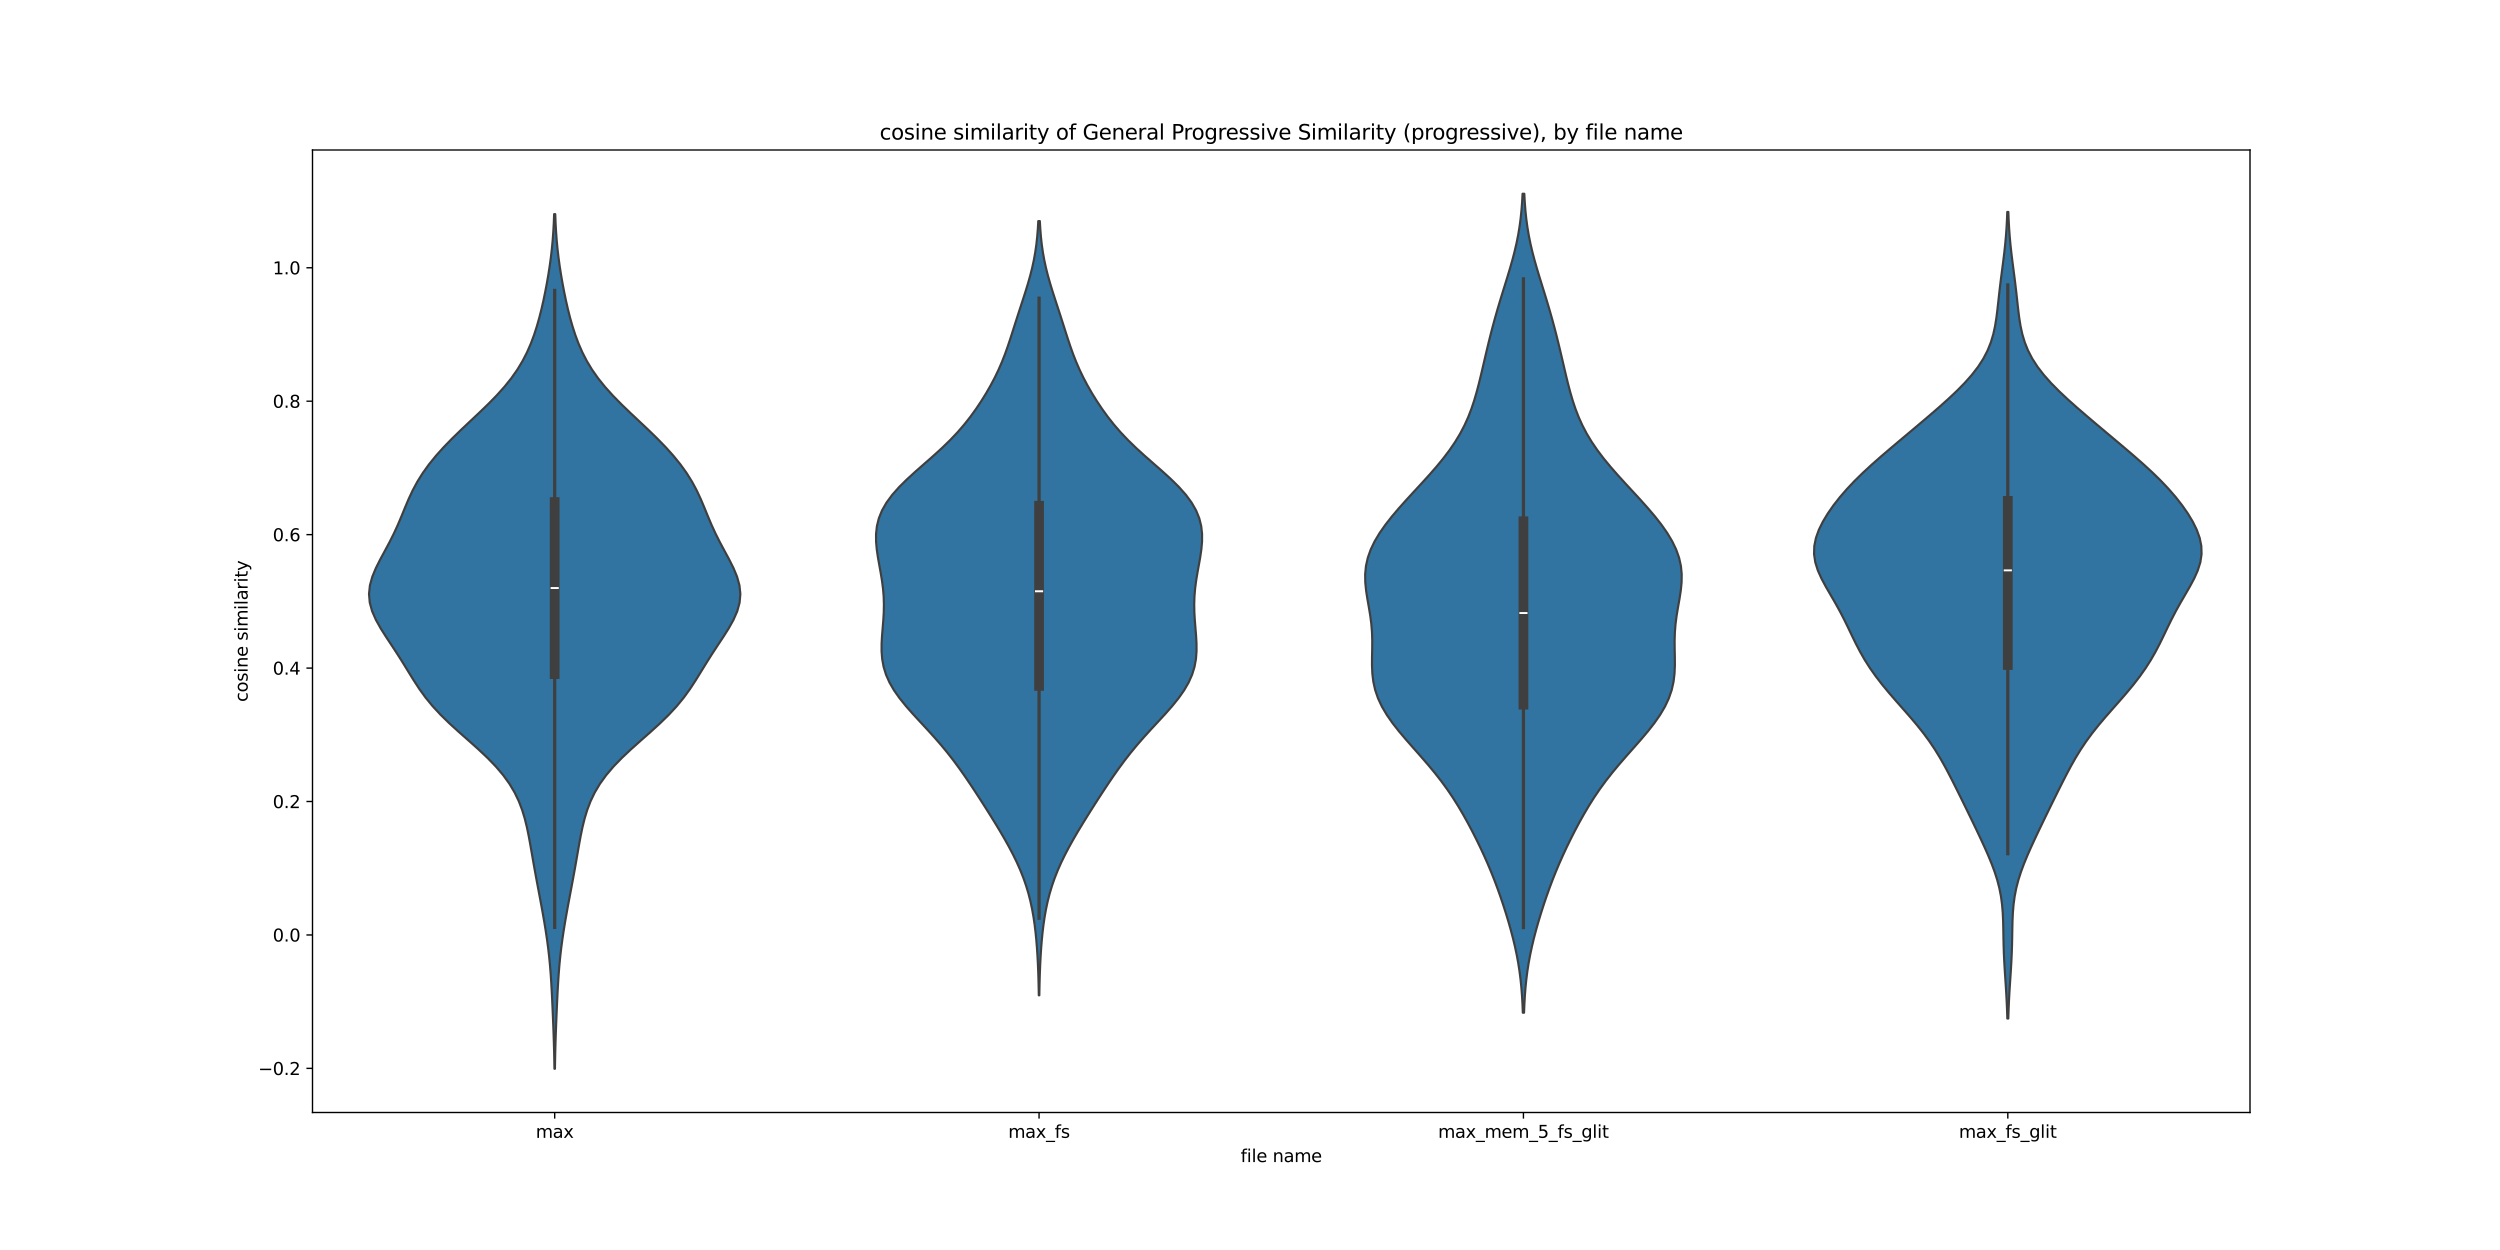 <?xml version="1.0" encoding="utf-8" standalone="no"?>
<!DOCTYPE svg PUBLIC "-//W3C//DTD SVG 1.1//EN"
  "http://www.w3.org/Graphics/SVG/1.1/DTD/svg11.dtd">
<svg xmlns:xlink="http://www.w3.org/1999/xlink" width="1440pt" height="720pt" viewBox="0 0 1440 720" xmlns="http://www.w3.org/2000/svg" version="1.1">
 <defs>
  <style type="text/css">*{stroke-linejoin: round; stroke-linecap: butt}</style>
 </defs>
 <g id="figure_1">
  <g id="patch_1">
   <path d="M 0 720 
L 1440 720 
L 1440 0 
L 0 0 
z
" style="fill: #ffffff"/>
  </g>
  <g id="axes_1">
   <g id="patch_2">
    <path d="M 180 640.8 
L 1296 640.8 
L 1296 86.4 
L 180 86.4 
z
" style="fill: #ffffff"/>
   </g>
   <g id="PolyCollection_1">
    <defs>
     <path id="m296357aaf2" d="M 319.647 -104.4 
L 319.353 -104.4 
L 319.273 -109.372 
L 319.166 -114.345 
L 319.031 -119.317 
L 318.869 -124.289 
L 318.685 -129.261 
L 318.485 -134.234 
L 318.271 -139.206 
L 318.045 -144.178 
L 317.798 -149.151 
L 317.517 -154.123 
L 317.185 -159.095 
L 316.784 -164.067 
L 316.3 -169.04 
L 315.725 -174.012 
L 315.063 -178.984 
L 314.32 -183.956 
L 313.508 -188.929 
L 312.643 -193.901 
L 311.737 -198.873 
L 310.807 -203.846 
L 309.867 -208.818 
L 308.936 -213.79 
L 308.027 -218.762 
L 307.146 -223.735 
L 306.284 -228.707 
L 305.418 -233.679 
L 304.5 -238.652 
L 303.467 -243.624 
L 302.237 -248.596 
L 300.718 -253.568 
L 298.811 -258.541 
L 296.419 -263.513 
L 293.457 -268.485 
L 289.87 -273.457 
L 285.647 -278.43 
L 280.839 -283.402 
L 275.562 -288.374 
L 269.997 -293.347 
L 264.366 -298.319 
L 258.899 -303.291 
L 253.796 -308.263 
L 249.186 -313.236 
L 245.111 -318.208 
L 241.515 -323.18 
L 238.268 -328.153 
L 235.199 -333.125 
L 232.146 -338.097 
L 229.001 -343.069 
L 225.744 -348.042 
L 222.455 -353.014 
L 219.304 -357.986 
L 216.522 -362.958 
L 214.347 -367.931 
L 212.983 -372.903 
L 212.552 -377.875 
L 213.072 -382.848 
L 214.451 -387.82 
L 216.509 -392.792 
L 219.006 -397.764 
L 221.694 -402.737 
L 224.359 -407.709 
L 226.859 -412.681 
L 229.141 -417.654 
L 231.243 -422.626 
L 233.273 -427.598 
L 235.376 -432.57 
L 237.702 -437.543 
L 240.375 -442.515 
L 243.477 -447.487 
L 247.046 -452.459 
L 251.08 -457.432 
L 255.545 -462.404 
L 260.378 -467.376 
L 265.489 -472.349 
L 270.76 -477.321 
L 276.05 -482.293 
L 281.205 -487.265 
L 286.078 -492.238 
L 290.551 -497.21 
L 294.544 -502.182 
L 298.031 -507.155 
L 301.026 -512.127 
L 303.578 -517.099 
L 305.751 -522.071 
L 307.612 -527.044 
L 309.223 -532.016 
L 310.636 -536.988 
L 311.892 -541.96 
L 313.024 -546.933 
L 314.056 -551.905 
L 315 -556.877 
L 315.86 -561.85 
L 316.632 -566.822 
L 317.31 -571.794 
L 317.884 -576.766 
L 318.353 -581.739 
L 318.718 -586.711 
L 318.99 -591.683 
L 319.181 -596.656 
L 319.819 -596.656 
L 319.819 -596.656 
L 320.01 -591.683 
L 320.282 -586.711 
L 320.647 -581.739 
L 321.116 -576.766 
L 321.69 -571.794 
L 322.368 -566.822 
L 323.14 -561.85 
L 324 -556.877 
L 324.944 -551.905 
L 325.976 -546.933 
L 327.108 -541.96 
L 328.364 -536.988 
L 329.777 -532.016 
L 331.388 -527.044 
L 333.249 -522.071 
L 335.422 -517.099 
L 337.974 -512.127 
L 340.969 -507.155 
L 344.456 -502.182 
L 348.449 -497.21 
L 352.922 -492.238 
L 357.795 -487.265 
L 362.95 -482.293 
L 368.24 -477.321 
L 373.511 -472.349 
L 378.622 -467.376 
L 383.455 -462.404 
L 387.92 -457.432 
L 391.954 -452.459 
L 395.523 -447.487 
L 398.625 -442.515 
L 401.298 -437.543 
L 403.624 -432.57 
L 405.727 -427.598 
L 407.757 -422.626 
L 409.859 -417.654 
L 412.141 -412.681 
L 414.641 -407.709 
L 417.306 -402.737 
L 419.994 -397.764 
L 422.491 -392.792 
L 424.549 -387.82 
L 425.928 -382.848 
L 426.448 -377.875 
L 426.017 -372.903 
L 424.653 -367.931 
L 422.478 -362.958 
L 419.696 -357.986 
L 416.545 -353.014 
L 413.256 -348.042 
L 409.999 -343.069 
L 406.854 -338.097 
L 403.801 -333.125 
L 400.732 -328.153 
L 397.485 -323.18 
L 393.889 -318.208 
L 389.814 -313.236 
L 385.204 -308.263 
L 380.101 -303.291 
L 374.634 -298.319 
L 369.003 -293.347 
L 363.438 -288.374 
L 358.161 -283.402 
L 353.353 -278.43 
L 349.13 -273.457 
L 345.543 -268.485 
L 342.581 -263.513 
L 340.189 -258.541 
L 338.282 -253.568 
L 336.763 -248.596 
L 335.533 -243.624 
L 334.5 -238.652 
L 333.582 -233.679 
L 332.716 -228.707 
L 331.854 -223.735 
L 330.973 -218.762 
L 330.064 -213.79 
L 329.133 -208.818 
L 328.193 -203.846 
L 327.263 -198.873 
L 326.357 -193.901 
L 325.492 -188.929 
L 324.68 -183.956 
L 323.937 -178.984 
L 323.275 -174.012 
L 322.7 -169.04 
L 322.216 -164.067 
L 321.815 -159.095 
L 321.483 -154.123 
L 321.202 -149.151 
L 320.955 -144.178 
L 320.729 -139.206 
L 320.515 -134.234 
L 320.315 -129.261 
L 320.131 -124.289 
L 319.969 -119.317 
L 319.834 -114.345 
L 319.727 -109.372 
L 319.647 -104.4 
z
" style="stroke: #3f3f3f; stroke-width: 1.25"/>
    </defs>
    <g clip-path="url(#p9662a844bb)">
     <use xlink:href="#m296357aaf2" x="0" y="720" style="fill: #3274a1; stroke: #3f3f3f; stroke-width: 1.25"/>
    </g>
   </g>
   <g id="PolyCollection_2">
    <defs>
     <path id="m719845f1ec" d="M 598.653 -146.714 
L 598.347 -146.714 
L 598.268 -151.218 
L 598.16 -155.722 
L 598.016 -160.226 
L 597.83 -164.731 
L 597.594 -169.235 
L 597.302 -173.739 
L 596.941 -178.244 
L 596.5 -182.748 
L 595.961 -187.252 
L 595.305 -191.756 
L 594.509 -196.261 
L 593.548 -200.765 
L 592.401 -205.269 
L 591.049 -209.773 
L 589.48 -214.278 
L 587.691 -218.782 
L 585.69 -223.286 
L 583.491 -227.79 
L 581.118 -232.295 
L 578.599 -236.799 
L 575.963 -241.303 
L 573.238 -245.808 
L 570.448 -250.312 
L 567.608 -254.816 
L 564.727 -259.32 
L 561.803 -263.825 
L 558.824 -268.329 
L 555.767 -272.833 
L 552.599 -277.337 
L 549.28 -281.842 
L 545.773 -286.346 
L 542.055 -290.85 
L 538.129 -295.354 
L 534.036 -299.859 
L 529.858 -304.363 
L 525.714 -308.867 
L 521.75 -313.372 
L 518.116 -317.876 
L 514.946 -322.38 
L 512.339 -326.884 
L 510.344 -331.389 
L 508.961 -335.893 
L 508.139 -340.397 
L 507.793 -344.901 
L 507.81 -349.406 
L 508.065 -353.91 
L 508.432 -358.414 
L 508.795 -362.918 
L 509.053 -367.423 
L 509.132 -371.927 
L 508.99 -376.431 
L 508.617 -380.936 
L 508.034 -385.44 
L 507.295 -389.944 
L 506.479 -394.448 
L 505.684 -398.953 
L 505.023 -403.457 
L 504.622 -407.961 
L 504.606 -412.465 
L 505.102 -416.97 
L 506.219 -421.474 
L 508.042 -425.978 
L 510.615 -430.482 
L 513.934 -434.987 
L 517.933 -439.491 
L 522.49 -443.995 
L 527.433 -448.5 
L 532.567 -453.004 
L 537.692 -457.508 
L 542.638 -462.012 
L 547.279 -466.517 
L 551.552 -471.021 
L 555.447 -475.525 
L 558.995 -480.029 
L 562.247 -484.534 
L 565.252 -489.038 
L 568.041 -493.542 
L 570.627 -498.046 
L 573.007 -502.551 
L 575.173 -507.055 
L 577.128 -511.559 
L 578.891 -516.063 
L 580.497 -520.568 
L 581.997 -525.072 
L 583.44 -529.576 
L 584.872 -534.081 
L 586.318 -538.585 
L 587.784 -543.089 
L 589.255 -547.593 
L 590.701 -552.098 
L 592.083 -556.602 
L 593.361 -561.106 
L 594.501 -565.61 
L 595.481 -570.115 
L 596.291 -574.619 
L 596.936 -579.123 
L 597.429 -583.627 
L 597.792 -588.132 
L 598.048 -592.636 
L 598.952 -592.636 
L 598.952 -592.636 
L 599.208 -588.132 
L 599.571 -583.627 
L 600.064 -579.123 
L 600.709 -574.619 
L 601.519 -570.115 
L 602.499 -565.61 
L 603.639 -561.106 
L 604.917 -556.602 
L 606.299 -552.098 
L 607.745 -547.593 
L 609.216 -543.089 
L 610.682 -538.585 
L 612.128 -534.081 
L 613.56 -529.576 
L 615.003 -525.072 
L 616.503 -520.568 
L 618.109 -516.063 
L 619.872 -511.559 
L 621.827 -507.055 
L 623.993 -502.551 
L 626.373 -498.046 
L 628.959 -493.542 
L 631.748 -489.038 
L 634.753 -484.534 
L 638.005 -480.029 
L 641.553 -475.525 
L 645.448 -471.021 
L 649.721 -466.517 
L 654.362 -462.012 
L 659.308 -457.508 
L 664.433 -453.004 
L 669.567 -448.5 
L 674.51 -443.995 
L 679.067 -439.491 
L 683.066 -434.987 
L 686.385 -430.482 
L 688.958 -425.978 
L 690.781 -421.474 
L 691.898 -416.97 
L 692.394 -412.465 
L 692.378 -407.961 
L 691.977 -403.457 
L 691.316 -398.953 
L 690.521 -394.448 
L 689.705 -389.944 
L 688.966 -385.44 
L 688.383 -380.936 
L 688.01 -376.431 
L 687.868 -371.927 
L 687.947 -367.423 
L 688.205 -362.918 
L 688.568 -358.414 
L 688.935 -353.91 
L 689.19 -349.406 
L 689.207 -344.901 
L 688.861 -340.397 
L 688.039 -335.893 
L 686.656 -331.389 
L 684.661 -326.884 
L 682.054 -322.38 
L 678.884 -317.876 
L 675.25 -313.372 
L 671.286 -308.867 
L 667.142 -304.363 
L 662.964 -299.859 
L 658.871 -295.354 
L 654.945 -290.85 
L 651.227 -286.346 
L 647.72 -281.842 
L 644.401 -277.337 
L 641.233 -272.833 
L 638.176 -268.329 
L 635.197 -263.825 
L 632.273 -259.32 
L 629.392 -254.816 
L 626.552 -250.312 
L 623.762 -245.808 
L 621.037 -241.303 
L 618.401 -236.799 
L 615.882 -232.295 
L 613.509 -227.79 
L 611.31 -223.286 
L 609.309 -218.782 
L 607.52 -214.278 
L 605.951 -209.773 
L 604.599 -205.269 
L 603.452 -200.765 
L 602.491 -196.261 
L 601.695 -191.756 
L 601.039 -187.252 
L 600.5 -182.748 
L 600.059 -178.244 
L 599.698 -173.739 
L 599.406 -169.235 
L 599.17 -164.731 
L 598.984 -160.226 
L 598.84 -155.722 
L 598.732 -151.218 
L 598.653 -146.714 
z
" style="stroke: #3f3f3f; stroke-width: 1.25"/>
    </defs>
    <g clip-path="url(#p9662a844bb)">
     <use xlink:href="#m719845f1ec" x="0" y="720" style="fill: #3274a1; stroke: #3f3f3f; stroke-width: 1.25"/>
    </g>
   </g>
   <g id="PolyCollection_3">
    <defs>
     <path id="meb846c2f50" d="M 877.852 -136.681 
L 877.148 -136.681 
L 876.957 -141.446 
L 876.688 -146.211 
L 876.324 -150.976 
L 875.847 -155.741 
L 875.243 -160.505 
L 874.503 -165.27 
L 873.624 -170.035 
L 872.609 -174.8 
L 871.469 -179.565 
L 870.215 -184.33 
L 868.862 -189.094 
L 867.42 -193.859 
L 865.897 -198.624 
L 864.291 -203.389 
L 862.598 -208.154 
L 860.809 -212.919 
L 858.915 -217.683 
L 856.912 -222.448 
L 854.798 -227.213 
L 852.576 -231.978 
L 850.252 -236.743 
L 847.826 -241.508 
L 845.293 -246.272 
L 842.634 -251.037 
L 839.821 -255.802 
L 836.819 -260.567 
L 833.592 -265.332 
L 830.115 -270.097 
L 826.384 -274.861 
L 822.423 -279.626 
L 818.29 -284.391 
L 814.073 -289.156 
L 809.884 -293.921 
L 805.855 -298.686 
L 802.117 -303.45 
L 798.794 -308.215 
L 795.983 -312.98 
L 793.75 -317.745 
L 792.115 -322.51 
L 791.047 -327.275 
L 790.47 -332.039 
L 790.267 -336.804 
L 790.292 -341.569 
L 790.389 -346.334 
L 790.417 -351.099 
L 790.266 -355.864 
L 789.879 -360.629 
L 789.258 -365.393 
L 788.469 -370.158 
L 787.629 -374.923 
L 786.887 -379.688 
L 786.406 -384.453 
L 786.336 -389.218 
L 786.794 -393.982 
L 787.854 -398.747 
L 789.542 -403.512 
L 791.839 -408.277 
L 794.694 -413.042 
L 798.035 -417.807 
L 801.775 -422.571 
L 805.823 -427.336 
L 810.085 -432.101 
L 814.467 -436.866 
L 818.871 -441.631 
L 823.203 -446.396 
L 827.372 -451.16 
L 831.294 -455.925 
L 834.905 -460.69 
L 838.158 -465.455 
L 841.032 -470.22 
L 843.532 -474.985 
L 845.683 -479.749 
L 847.527 -484.514 
L 849.118 -489.279 
L 850.514 -494.044 
L 851.771 -498.809 
L 852.939 -503.574 
L 854.059 -508.338 
L 855.166 -513.103 
L 856.283 -517.868 
L 857.43 -522.633 
L 858.619 -527.398 
L 859.86 -532.163 
L 861.16 -536.927 
L 862.52 -541.692 
L 863.935 -546.457 
L 865.394 -551.222 
L 866.875 -555.987 
L 868.349 -560.752 
L 869.783 -565.516 
L 871.14 -570.281 
L 872.386 -575.046 
L 873.495 -579.811 
L 874.449 -584.576 
L 875.242 -589.341 
L 875.878 -594.105 
L 876.371 -598.87 
L 876.738 -603.635 
L 877.002 -608.4 
L 877.998 -608.4 
L 877.998 -608.4 
L 878.262 -603.635 
L 878.629 -598.87 
L 879.122 -594.105 
L 879.758 -589.341 
L 880.551 -584.576 
L 881.505 -579.811 
L 882.614 -575.046 
L 883.86 -570.281 
L 885.217 -565.516 
L 886.651 -560.752 
L 888.125 -555.987 
L 889.606 -551.222 
L 891.065 -546.457 
L 892.48 -541.692 
L 893.84 -536.927 
L 895.14 -532.163 
L 896.381 -527.398 
L 897.57 -522.633 
L 898.717 -517.868 
L 899.834 -513.103 
L 900.941 -508.338 
L 902.061 -503.574 
L 903.229 -498.809 
L 904.486 -494.044 
L 905.882 -489.279 
L 907.473 -484.514 
L 909.317 -479.749 
L 911.468 -474.985 
L 913.968 -470.22 
L 916.842 -465.455 
L 920.095 -460.69 
L 923.706 -455.925 
L 927.628 -451.16 
L 931.797 -446.396 
L 936.129 -441.631 
L 940.533 -436.866 
L 944.915 -432.101 
L 949.177 -427.336 
L 953.225 -422.571 
L 956.965 -417.807 
L 960.306 -413.042 
L 963.161 -408.277 
L 965.458 -403.512 
L 967.146 -398.747 
L 968.206 -393.982 
L 968.664 -389.218 
L 968.594 -384.453 
L 968.113 -379.688 
L 967.371 -374.923 
L 966.531 -370.158 
L 965.742 -365.393 
L 965.121 -360.629 
L 964.734 -355.864 
L 964.583 -351.099 
L 964.611 -346.334 
L 964.708 -341.569 
L 964.733 -336.804 
L 964.53 -332.039 
L 963.953 -327.275 
L 962.885 -322.51 
L 961.25 -317.745 
L 959.017 -312.98 
L 956.206 -308.215 
L 952.883 -303.45 
L 949.145 -298.686 
L 945.116 -293.921 
L 940.927 -289.156 
L 936.71 -284.391 
L 932.577 -279.626 
L 928.616 -274.861 
L 924.885 -270.097 
L 921.408 -265.332 
L 918.181 -260.567 
L 915.179 -255.802 
L 912.366 -251.037 
L 909.707 -246.272 
L 907.174 -241.508 
L 904.748 -236.743 
L 902.424 -231.978 
L 900.202 -227.213 
L 898.088 -222.448 
L 896.085 -217.683 
L 894.191 -212.919 
L 892.402 -208.154 
L 890.709 -203.389 
L 889.103 -198.624 
L 887.58 -193.859 
L 886.138 -189.094 
L 884.785 -184.33 
L 883.531 -179.565 
L 882.391 -174.8 
L 881.376 -170.035 
L 880.497 -165.27 
L 879.757 -160.505 
L 879.153 -155.741 
L 878.676 -150.976 
L 878.312 -146.211 
L 878.043 -141.446 
L 877.852 -136.681 
z
" style="stroke: #3f3f3f; stroke-width: 1.25"/>
    </defs>
    <g clip-path="url(#p9662a844bb)">
     <use xlink:href="#meb846c2f50" x="0" y="720" style="fill: #3274a1; stroke: #3f3f3f; stroke-width: 1.25"/>
    </g>
   </g>
   <g id="PolyCollection_4">
    <defs>
     <path id="mc3a85971c8" d="M 1156.779 -133.325 
L 1156.221 -133.325 
L 1156.071 -138.018 
L 1155.871 -142.711 
L 1155.622 -147.404 
L 1155.334 -152.097 
L 1155.025 -156.789 
L 1154.72 -161.482 
L 1154.446 -166.175 
L 1154.228 -170.868 
L 1154.075 -175.561 
L 1153.977 -180.254 
L 1153.901 -184.947 
L 1153.79 -189.64 
L 1153.575 -194.333 
L 1153.182 -199.026 
L 1152.549 -203.719 
L 1151.631 -208.412 
L 1150.415 -213.105 
L 1148.915 -217.798 
L 1147.17 -222.491 
L 1145.233 -227.183 
L 1143.161 -231.876 
L 1140.999 -236.569 
L 1138.783 -241.262 
L 1136.532 -245.955 
L 1134.258 -250.648 
L 1131.966 -255.341 
L 1129.658 -260.034 
L 1127.335 -264.727 
L 1124.985 -269.42 
L 1122.582 -274.113 
L 1120.081 -278.806 
L 1117.425 -283.499 
L 1114.55 -288.192 
L 1111.401 -292.885 
L 1107.954 -297.577 
L 1104.22 -302.27 
L 1100.254 -306.963 
L 1096.143 -311.656 
L 1092 -316.349 
L 1087.937 -321.042 
L 1084.058 -325.735 
L 1080.439 -330.428 
L 1077.127 -335.121 
L 1074.136 -339.814 
L 1071.443 -344.507 
L 1068.993 -349.2 
L 1066.699 -353.893 
L 1064.455 -358.586 
L 1062.155 -363.279 
L 1059.718 -367.971 
L 1057.115 -372.664 
L 1054.393 -377.357 
L 1051.679 -382.05 
L 1049.164 -386.743 
L 1047.069 -391.436 
L 1045.598 -396.129 
L 1044.9 -400.822 
L 1045.039 -405.515 
L 1045.996 -410.208 
L 1047.688 -414.901 
L 1050.005 -419.594 
L 1052.84 -424.287 
L 1056.118 -428.98 
L 1059.797 -433.673 
L 1063.863 -438.365 
L 1068.304 -443.058 
L 1073.097 -447.751 
L 1078.193 -452.444 
L 1083.523 -457.137 
L 1089.009 -461.83 
L 1094.579 -466.523 
L 1100.176 -471.216 
L 1105.759 -475.909 
L 1111.288 -480.602 
L 1116.716 -485.295 
L 1121.974 -489.988 
L 1126.972 -494.681 
L 1131.606 -499.374 
L 1135.774 -504.067 
L 1139.395 -508.759 
L 1142.424 -513.452 
L 1144.859 -518.145 
L 1146.739 -522.838 
L 1148.141 -527.531 
L 1149.164 -532.224 
L 1149.917 -536.917 
L 1150.509 -541.61 
L 1151.029 -546.303 
L 1151.543 -550.996 
L 1152.088 -555.689 
L 1152.673 -560.382 
L 1153.284 -565.075 
L 1153.892 -569.768 
L 1154.466 -574.461 
L 1154.977 -579.153 
L 1155.407 -583.846 
L 1155.749 -588.539 
L 1156.006 -593.232 
L 1156.19 -597.925 
L 1156.81 -597.925 
L 1156.81 -597.925 
L 1156.994 -593.232 
L 1157.251 -588.539 
L 1157.593 -583.846 
L 1158.023 -579.153 
L 1158.534 -574.461 
L 1159.108 -569.768 
L 1159.716 -565.075 
L 1160.327 -560.382 
L 1160.912 -555.689 
L 1161.457 -550.996 
L 1161.971 -546.303 
L 1162.491 -541.61 
L 1163.083 -536.917 
L 1163.836 -532.224 
L 1164.859 -527.531 
L 1166.261 -522.838 
L 1168.141 -518.145 
L 1170.576 -513.452 
L 1173.605 -508.759 
L 1177.226 -504.067 
L 1181.394 -499.374 
L 1186.028 -494.681 
L 1191.026 -489.988 
L 1196.284 -485.295 
L 1201.712 -480.602 
L 1207.241 -475.909 
L 1212.824 -471.216 
L 1218.421 -466.523 
L 1223.991 -461.83 
L 1229.477 -457.137 
L 1234.807 -452.444 
L 1239.903 -447.751 
L 1244.696 -443.058 
L 1249.137 -438.365 
L 1253.203 -433.673 
L 1256.882 -428.98 
L 1260.16 -424.287 
L 1262.995 -419.594 
L 1265.312 -414.901 
L 1267.004 -410.208 
L 1267.961 -405.515 
L 1268.1 -400.822 
L 1267.402 -396.129 
L 1265.931 -391.436 
L 1263.836 -386.743 
L 1261.321 -382.05 
L 1258.607 -377.357 
L 1255.885 -372.664 
L 1253.282 -367.971 
L 1250.845 -363.279 
L 1248.545 -358.586 
L 1246.301 -353.893 
L 1244.007 -349.2 
L 1241.557 -344.507 
L 1238.864 -339.814 
L 1235.873 -335.121 
L 1232.561 -330.428 
L 1228.942 -325.735 
L 1225.063 -321.042 
L 1221 -316.349 
L 1216.857 -311.656 
L 1212.746 -306.963 
L 1208.78 -302.27 
L 1205.046 -297.577 
L 1201.599 -292.885 
L 1198.45 -288.192 
L 1195.575 -283.499 
L 1192.919 -278.806 
L 1190.418 -274.113 
L 1188.015 -269.42 
L 1185.665 -264.727 
L 1183.342 -260.034 
L 1181.034 -255.341 
L 1178.742 -250.648 
L 1176.468 -245.955 
L 1174.217 -241.262 
L 1172.001 -236.569 
L 1169.839 -231.876 
L 1167.767 -227.183 
L 1165.83 -222.491 
L 1164.085 -217.798 
L 1162.585 -213.105 
L 1161.369 -208.412 
L 1160.451 -203.719 
L 1159.818 -199.026 
L 1159.425 -194.333 
L 1159.21 -189.64 
L 1159.099 -184.947 
L 1159.023 -180.254 
L 1158.925 -175.561 
L 1158.772 -170.868 
L 1158.554 -166.175 
L 1158.28 -161.482 
L 1157.975 -156.789 
L 1157.666 -152.097 
L 1157.378 -147.404 
L 1157.129 -142.711 
L 1156.929 -138.018 
L 1156.779 -133.325 
z
" style="stroke: #3f3f3f; stroke-width: 1.25"/>
    </defs>
    <g clip-path="url(#p9662a844bb)">
     <use xlink:href="#mc3a85971c8" x="0" y="720" style="fill: #3274a1; stroke: #3f3f3f; stroke-width: 1.25"/>
    </g>
   </g>
   <g id="matplotlib.axis_1">
    <g id="xtick_1">
     <g id="line2d_1">
      <defs>
       <path id="mea1216e891" d="M 0 0 
L 0 3.5 
" style="stroke: #000000; stroke-width: 0.8"/>
      </defs>
      <g>
       <use xlink:href="#mea1216e891" x="319.5" y="640.8" style="stroke: #000000; stroke-width: 0.8"/>
      </g>
     </g>
     <g id="text_1">
      <!-- max -->
      <g transform="translate(308.606 655.398) scale(0.1 -0.1)">
       <defs>
        <path id="DejaVuSans-6d" d="M 3328 2828 
Q 3544 3216 3844 3400 
Q 4144 3584 4550 3584 
Q 5097 3584 5394 3201 
Q 5691 2819 5691 2113 
L 5691 0 
L 5113 0 
L 5113 2094 
Q 5113 2597 4934 2840 
Q 4756 3084 4391 3084 
Q 3944 3084 3684 2787 
Q 3425 2491 3425 1978 
L 3425 0 
L 2847 0 
L 2847 2094 
Q 2847 2600 2669 2842 
Q 2491 3084 2119 3084 
Q 1678 3084 1418 2786 
Q 1159 2488 1159 1978 
L 1159 0 
L 581 0 
L 581 3500 
L 1159 3500 
L 1159 2956 
Q 1356 3278 1631 3431 
Q 1906 3584 2284 3584 
Q 2666 3584 2933 3390 
Q 3200 3197 3328 2828 
z
" transform="scale(0.016)"/>
        <path id="DejaVuSans-61" d="M 2194 1759 
Q 1497 1759 1228 1600 
Q 959 1441 959 1056 
Q 959 750 1161 570 
Q 1363 391 1709 391 
Q 2188 391 2477 730 
Q 2766 1069 2766 1631 
L 2766 1759 
L 2194 1759 
z
M 3341 1997 
L 3341 0 
L 2766 0 
L 2766 531 
Q 2569 213 2275 61 
Q 1981 -91 1556 -91 
Q 1019 -91 701 211 
Q 384 513 384 1019 
Q 384 1609 779 1909 
Q 1175 2209 1959 2209 
L 2766 2209 
L 2766 2266 
Q 2766 2663 2505 2880 
Q 2244 3097 1772 3097 
Q 1472 3097 1187 3025 
Q 903 2953 641 2809 
L 641 3341 
Q 956 3463 1253 3523 
Q 1550 3584 1831 3584 
Q 2591 3584 2966 3190 
Q 3341 2797 3341 1997 
z
" transform="scale(0.016)"/>
        <path id="DejaVuSans-78" d="M 3513 3500 
L 2247 1797 
L 3578 0 
L 2900 0 
L 1881 1375 
L 863 0 
L 184 0 
L 1544 1831 
L 300 3500 
L 978 3500 
L 1906 2253 
L 2834 3500 
L 3513 3500 
z
" transform="scale(0.016)"/>
       </defs>
       <use xlink:href="#DejaVuSans-6d"/>
       <use xlink:href="#DejaVuSans-61" x="97.412"/>
       <use xlink:href="#DejaVuSans-78" x="158.691"/>
      </g>
     </g>
    </g>
    <g id="xtick_2">
     <g id="line2d_2">
      <g>
       <use xlink:href="#mea1216e891" x="598.5" y="640.8" style="stroke: #000000; stroke-width: 0.8"/>
      </g>
     </g>
     <g id="text_2">
      <!-- max_fs -->
      <g transform="translate(580.741 655.398) scale(0.1 -0.1)">
       <defs>
        <path id="DejaVuSans-5f" d="M 3263 -1063 
L 3263 -1509 
L -63 -1509 
L -63 -1063 
L 3263 -1063 
z
" transform="scale(0.016)"/>
        <path id="DejaVuSans-66" d="M 2375 4863 
L 2375 4384 
L 1825 4384 
Q 1516 4384 1395 4259 
Q 1275 4134 1275 3809 
L 1275 3500 
L 2222 3500 
L 2222 3053 
L 1275 3053 
L 1275 0 
L 697 0 
L 697 3053 
L 147 3053 
L 147 3500 
L 697 3500 
L 697 3744 
Q 697 4328 969 4595 
Q 1241 4863 1831 4863 
L 2375 4863 
z
" transform="scale(0.016)"/>
        <path id="DejaVuSans-73" d="M 2834 3397 
L 2834 2853 
Q 2591 2978 2328 3040 
Q 2066 3103 1784 3103 
Q 1356 3103 1142 2972 
Q 928 2841 928 2578 
Q 928 2378 1081 2264 
Q 1234 2150 1697 2047 
L 1894 2003 
Q 2506 1872 2764 1633 
Q 3022 1394 3022 966 
Q 3022 478 2636 193 
Q 2250 -91 1575 -91 
Q 1294 -91 989 -36 
Q 684 19 347 128 
L 347 722 
Q 666 556 975 473 
Q 1284 391 1588 391 
Q 1994 391 2212 530 
Q 2431 669 2431 922 
Q 2431 1156 2273 1281 
Q 2116 1406 1581 1522 
L 1381 1569 
Q 847 1681 609 1914 
Q 372 2147 372 2553 
Q 372 3047 722 3315 
Q 1072 3584 1716 3584 
Q 2034 3584 2315 3537 
Q 2597 3491 2834 3397 
z
" transform="scale(0.016)"/>
       </defs>
       <use xlink:href="#DejaVuSans-6d"/>
       <use xlink:href="#DejaVuSans-61" x="97.412"/>
       <use xlink:href="#DejaVuSans-78" x="158.691"/>
       <use xlink:href="#DejaVuSans-5f" x="217.871"/>
       <use xlink:href="#DejaVuSans-66" x="267.871"/>
       <use xlink:href="#DejaVuSans-73" x="303.076"/>
      </g>
     </g>
    </g>
    <g id="xtick_3">
     <g id="line2d_3">
      <g>
       <use xlink:href="#mea1216e891" x="877.5" y="640.8" style="stroke: #000000; stroke-width: 0.8"/>
      </g>
     </g>
     <g id="text_3">
      <!-- max_mem_5_fs_glit -->
      <g transform="translate(828.33 655.398) scale(0.1 -0.1)">
       <defs>
        <path id="DejaVuSans-65" d="M 3597 1894 
L 3597 1613 
L 953 1613 
Q 991 1019 1311 708 
Q 1631 397 2203 397 
Q 2534 397 2845 478 
Q 3156 559 3463 722 
L 3463 178 
Q 3153 47 2828 -22 
Q 2503 -91 2169 -91 
Q 1331 -91 842 396 
Q 353 884 353 1716 
Q 353 2575 817 3079 
Q 1281 3584 2069 3584 
Q 2775 3584 3186 3129 
Q 3597 2675 3597 1894 
z
M 3022 2063 
Q 3016 2534 2758 2815 
Q 2500 3097 2075 3097 
Q 1594 3097 1305 2825 
Q 1016 2553 972 2059 
L 3022 2063 
z
" transform="scale(0.016)"/>
        <path id="DejaVuSans-35" d="M 691 4666 
L 3169 4666 
L 3169 4134 
L 1269 4134 
L 1269 2991 
Q 1406 3038 1543 3061 
Q 1681 3084 1819 3084 
Q 2600 3084 3056 2656 
Q 3513 2228 3513 1497 
Q 3513 744 3044 326 
Q 2575 -91 1722 -91 
Q 1428 -91 1123 -41 
Q 819 9 494 109 
L 494 744 
Q 775 591 1075 516 
Q 1375 441 1709 441 
Q 2250 441 2565 725 
Q 2881 1009 2881 1497 
Q 2881 1984 2565 2268 
Q 2250 2553 1709 2553 
Q 1456 2553 1204 2497 
Q 953 2441 691 2322 
L 691 4666 
z
" transform="scale(0.016)"/>
        <path id="DejaVuSans-67" d="M 2906 1791 
Q 2906 2416 2648 2759 
Q 2391 3103 1925 3103 
Q 1463 3103 1205 2759 
Q 947 2416 947 1791 
Q 947 1169 1205 825 
Q 1463 481 1925 481 
Q 2391 481 2648 825 
Q 2906 1169 2906 1791 
z
M 3481 434 
Q 3481 -459 3084 -895 
Q 2688 -1331 1869 -1331 
Q 1566 -1331 1297 -1286 
Q 1028 -1241 775 -1147 
L 775 -588 
Q 1028 -725 1275 -790 
Q 1522 -856 1778 -856 
Q 2344 -856 2625 -561 
Q 2906 -266 2906 331 
L 2906 616 
Q 2728 306 2450 153 
Q 2172 0 1784 0 
Q 1141 0 747 490 
Q 353 981 353 1791 
Q 353 2603 747 3093 
Q 1141 3584 1784 3584 
Q 2172 3584 2450 3431 
Q 2728 3278 2906 2969 
L 2906 3500 
L 3481 3500 
L 3481 434 
z
" transform="scale(0.016)"/>
        <path id="DejaVuSans-6c" d="M 603 4863 
L 1178 4863 
L 1178 0 
L 603 0 
L 603 4863 
z
" transform="scale(0.016)"/>
        <path id="DejaVuSans-69" d="M 603 3500 
L 1178 3500 
L 1178 0 
L 603 0 
L 603 3500 
z
M 603 4863 
L 1178 4863 
L 1178 4134 
L 603 4134 
L 603 4863 
z
" transform="scale(0.016)"/>
        <path id="DejaVuSans-74" d="M 1172 4494 
L 1172 3500 
L 2356 3500 
L 2356 3053 
L 1172 3053 
L 1172 1153 
Q 1172 725 1289 603 
Q 1406 481 1766 481 
L 2356 481 
L 2356 0 
L 1766 0 
Q 1100 0 847 248 
Q 594 497 594 1153 
L 594 3053 
L 172 3053 
L 172 3500 
L 594 3500 
L 594 4494 
L 1172 4494 
z
" transform="scale(0.016)"/>
       </defs>
       <use xlink:href="#DejaVuSans-6d"/>
       <use xlink:href="#DejaVuSans-61" x="97.412"/>
       <use xlink:href="#DejaVuSans-78" x="158.691"/>
       <use xlink:href="#DejaVuSans-5f" x="217.871"/>
       <use xlink:href="#DejaVuSans-6d" x="267.871"/>
       <use xlink:href="#DejaVuSans-65" x="365.283"/>
       <use xlink:href="#DejaVuSans-6d" x="426.807"/>
       <use xlink:href="#DejaVuSans-5f" x="524.219"/>
       <use xlink:href="#DejaVuSans-35" x="574.219"/>
       <use xlink:href="#DejaVuSans-5f" x="637.842"/>
       <use xlink:href="#DejaVuSans-66" x="687.842"/>
       <use xlink:href="#DejaVuSans-73" x="723.047"/>
       <use xlink:href="#DejaVuSans-5f" x="775.146"/>
       <use xlink:href="#DejaVuSans-67" x="825.146"/>
       <use xlink:href="#DejaVuSans-6c" x="888.623"/>
       <use xlink:href="#DejaVuSans-69" x="916.406"/>
       <use xlink:href="#DejaVuSans-74" x="944.189"/>
      </g>
     </g>
    </g>
    <g id="xtick_4">
     <g id="line2d_4">
      <g>
       <use xlink:href="#mea1216e891" x="1156.5" y="640.8" style="stroke: #000000; stroke-width: 0.8"/>
      </g>
     </g>
     <g id="text_4">
      <!-- max_fs_glit -->
      <g transform="translate(1128.329 655.398) scale(0.1 -0.1)">
       <use xlink:href="#DejaVuSans-6d"/>
       <use xlink:href="#DejaVuSans-61" x="97.412"/>
       <use xlink:href="#DejaVuSans-78" x="158.691"/>
       <use xlink:href="#DejaVuSans-5f" x="217.871"/>
       <use xlink:href="#DejaVuSans-66" x="267.871"/>
       <use xlink:href="#DejaVuSans-73" x="303.076"/>
       <use xlink:href="#DejaVuSans-5f" x="355.176"/>
       <use xlink:href="#DejaVuSans-67" x="405.176"/>
       <use xlink:href="#DejaVuSans-6c" x="468.652"/>
       <use xlink:href="#DejaVuSans-69" x="496.436"/>
       <use xlink:href="#DejaVuSans-74" x="524.219"/>
      </g>
     </g>
    </g>
    <g id="text_5">
     <!-- file name -->
     <g transform="translate(714.616 669.355) scale(0.1 -0.1)">
      <defs>
       <path id="DejaVuSans-20" transform="scale(0.016)"/>
       <path id="DejaVuSans-6e" d="M 3513 2113 
L 3513 0 
L 2938 0 
L 2938 2094 
Q 2938 2591 2744 2837 
Q 2550 3084 2163 3084 
Q 1697 3084 1428 2787 
Q 1159 2491 1159 1978 
L 1159 0 
L 581 0 
L 581 3500 
L 1159 3500 
L 1159 2956 
Q 1366 3272 1645 3428 
Q 1925 3584 2291 3584 
Q 2894 3584 3203 3211 
Q 3513 2838 3513 2113 
z
" transform="scale(0.016)"/>
      </defs>
      <use xlink:href="#DejaVuSans-66"/>
      <use xlink:href="#DejaVuSans-69" x="35.205"/>
      <use xlink:href="#DejaVuSans-6c" x="62.988"/>
      <use xlink:href="#DejaVuSans-65" x="90.771"/>
      <use xlink:href="#DejaVuSans-20" x="152.295"/>
      <use xlink:href="#DejaVuSans-6e" x="184.082"/>
      <use xlink:href="#DejaVuSans-61" x="247.461"/>
      <use xlink:href="#DejaVuSans-6d" x="308.74"/>
      <use xlink:href="#DejaVuSans-65" x="406.152"/>
     </g>
    </g>
   </g>
   <g id="matplotlib.axis_2">
    <g id="ytick_1">
     <g id="line2d_5">
      <defs>
       <path id="m5eaab930e8" d="M 0 0 
L -3.5 0 
" style="stroke: #000000; stroke-width: 0.8"/>
      </defs>
      <g>
       <use xlink:href="#m5eaab930e8" x="180" y="615.392" style="stroke: #000000; stroke-width: 0.8"/>
      </g>
     </g>
     <g id="text_6">
      <!-- −0.2 -->
      <g transform="translate(148.717 619.191) scale(0.1 -0.1)">
       <defs>
        <path id="DejaVuSans-2212" d="M 678 2272 
L 4684 2272 
L 4684 1741 
L 678 1741 
L 678 2272 
z
" transform="scale(0.016)"/>
        <path id="DejaVuSans-30" d="M 2034 4250 
Q 1547 4250 1301 3770 
Q 1056 3291 1056 2328 
Q 1056 1369 1301 889 
Q 1547 409 2034 409 
Q 2525 409 2770 889 
Q 3016 1369 3016 2328 
Q 3016 3291 2770 3770 
Q 2525 4250 2034 4250 
z
M 2034 4750 
Q 2819 4750 3233 4129 
Q 3647 3509 3647 2328 
Q 3647 1150 3233 529 
Q 2819 -91 2034 -91 
Q 1250 -91 836 529 
Q 422 1150 422 2328 
Q 422 3509 836 4129 
Q 1250 4750 2034 4750 
z
" transform="scale(0.016)"/>
        <path id="DejaVuSans-2e" d="M 684 794 
L 1344 794 
L 1344 0 
L 684 0 
L 684 794 
z
" transform="scale(0.016)"/>
        <path id="DejaVuSans-32" d="M 1228 531 
L 3431 531 
L 3431 0 
L 469 0 
L 469 531 
Q 828 903 1448 1529 
Q 2069 2156 2228 2338 
Q 2531 2678 2651 2914 
Q 2772 3150 2772 3378 
Q 2772 3750 2511 3984 
Q 2250 4219 1831 4219 
Q 1534 4219 1204 4116 
Q 875 4013 500 3803 
L 500 4441 
Q 881 4594 1212 4672 
Q 1544 4750 1819 4750 
Q 2544 4750 2975 4387 
Q 3406 4025 3406 3419 
Q 3406 3131 3298 2873 
Q 3191 2616 2906 2266 
Q 2828 2175 2409 1742 
Q 1991 1309 1228 531 
z
" transform="scale(0.016)"/>
       </defs>
       <use xlink:href="#DejaVuSans-2212"/>
       <use xlink:href="#DejaVuSans-30" x="83.789"/>
       <use xlink:href="#DejaVuSans-2e" x="147.412"/>
       <use xlink:href="#DejaVuSans-32" x="179.199"/>
      </g>
     </g>
    </g>
    <g id="ytick_2">
     <g id="line2d_6">
      <g>
       <use xlink:href="#m5eaab930e8" x="180" y="538.531" style="stroke: #000000; stroke-width: 0.8"/>
      </g>
     </g>
     <g id="text_7">
      <!-- 0.0 -->
      <g transform="translate(157.097 542.331) scale(0.1 -0.1)">
       <use xlink:href="#DejaVuSans-30"/>
       <use xlink:href="#DejaVuSans-2e" x="63.623"/>
       <use xlink:href="#DejaVuSans-30" x="95.41"/>
      </g>
     </g>
    </g>
    <g id="ytick_3">
     <g id="line2d_7">
      <g>
       <use xlink:href="#m5eaab930e8" x="180" y="461.671" style="stroke: #000000; stroke-width: 0.8"/>
      </g>
     </g>
     <g id="text_8">
      <!-- 0.2 -->
      <g transform="translate(157.097 465.47) scale(0.1 -0.1)">
       <use xlink:href="#DejaVuSans-30"/>
       <use xlink:href="#DejaVuSans-2e" x="63.623"/>
       <use xlink:href="#DejaVuSans-32" x="95.41"/>
      </g>
     </g>
    </g>
    <g id="ytick_4">
     <g id="line2d_8">
      <g>
       <use xlink:href="#m5eaab930e8" x="180" y="384.81" style="stroke: #000000; stroke-width: 0.8"/>
      </g>
     </g>
     <g id="text_9">
      <!-- 0.4 -->
      <g transform="translate(157.097 388.61) scale(0.1 -0.1)">
       <defs>
        <path id="DejaVuSans-34" d="M 2419 4116 
L 825 1625 
L 2419 1625 
L 2419 4116 
z
M 2253 4666 
L 3047 4666 
L 3047 1625 
L 3713 1625 
L 3713 1100 
L 3047 1100 
L 3047 0 
L 2419 0 
L 2419 1100 
L 313 1100 
L 313 1709 
L 2253 4666 
z
" transform="scale(0.016)"/>
       </defs>
       <use xlink:href="#DejaVuSans-30"/>
       <use xlink:href="#DejaVuSans-2e" x="63.623"/>
       <use xlink:href="#DejaVuSans-34" x="95.41"/>
      </g>
     </g>
    </g>
    <g id="ytick_5">
     <g id="line2d_9">
      <g>
       <use xlink:href="#m5eaab930e8" x="180" y="307.95" style="stroke: #000000; stroke-width: 0.8"/>
      </g>
     </g>
     <g id="text_10">
      <!-- 0.6 -->
      <g transform="translate(157.097 311.749) scale(0.1 -0.1)">
       <defs>
        <path id="DejaVuSans-36" d="M 2113 2584 
Q 1688 2584 1439 2293 
Q 1191 2003 1191 1497 
Q 1191 994 1439 701 
Q 1688 409 2113 409 
Q 2538 409 2786 701 
Q 3034 994 3034 1497 
Q 3034 2003 2786 2293 
Q 2538 2584 2113 2584 
z
M 3366 4563 
L 3366 3988 
Q 3128 4100 2886 4159 
Q 2644 4219 2406 4219 
Q 1781 4219 1451 3797 
Q 1122 3375 1075 2522 
Q 1259 2794 1537 2939 
Q 1816 3084 2150 3084 
Q 2853 3084 3261 2657 
Q 3669 2231 3669 1497 
Q 3669 778 3244 343 
Q 2819 -91 2113 -91 
Q 1303 -91 875 529 
Q 447 1150 447 2328 
Q 447 3434 972 4092 
Q 1497 4750 2381 4750 
Q 2619 4750 2861 4703 
Q 3103 4656 3366 4563 
z
" transform="scale(0.016)"/>
       </defs>
       <use xlink:href="#DejaVuSans-30"/>
       <use xlink:href="#DejaVuSans-2e" x="63.623"/>
       <use xlink:href="#DejaVuSans-36" x="95.41"/>
      </g>
     </g>
    </g>
    <g id="ytick_6">
     <g id="line2d_10">
      <g>
       <use xlink:href="#m5eaab930e8" x="180" y="231.09" style="stroke: #000000; stroke-width: 0.8"/>
      </g>
     </g>
     <g id="text_11">
      <!-- 0.8 -->
      <g transform="translate(157.097 234.889) scale(0.1 -0.1)">
       <defs>
        <path id="DejaVuSans-38" d="M 2034 2216 
Q 1584 2216 1326 1975 
Q 1069 1734 1069 1313 
Q 1069 891 1326 650 
Q 1584 409 2034 409 
Q 2484 409 2743 651 
Q 3003 894 3003 1313 
Q 3003 1734 2745 1975 
Q 2488 2216 2034 2216 
z
M 1403 2484 
Q 997 2584 770 2862 
Q 544 3141 544 3541 
Q 544 4100 942 4425 
Q 1341 4750 2034 4750 
Q 2731 4750 3128 4425 
Q 3525 4100 3525 3541 
Q 3525 3141 3298 2862 
Q 3072 2584 2669 2484 
Q 3125 2378 3379 2068 
Q 3634 1759 3634 1313 
Q 3634 634 3220 271 
Q 2806 -91 2034 -91 
Q 1263 -91 848 271 
Q 434 634 434 1313 
Q 434 1759 690 2068 
Q 947 2378 1403 2484 
z
M 1172 3481 
Q 1172 3119 1398 2916 
Q 1625 2713 2034 2713 
Q 2441 2713 2670 2916 
Q 2900 3119 2900 3481 
Q 2900 3844 2670 4047 
Q 2441 4250 2034 4250 
Q 1625 4250 1398 4047 
Q 1172 3844 1172 3481 
z
" transform="scale(0.016)"/>
       </defs>
       <use xlink:href="#DejaVuSans-30"/>
       <use xlink:href="#DejaVuSans-2e" x="63.623"/>
       <use xlink:href="#DejaVuSans-38" x="95.41"/>
      </g>
     </g>
    </g>
    <g id="ytick_7">
     <g id="line2d_11">
      <g>
       <use xlink:href="#m5eaab930e8" x="180" y="154.229" style="stroke: #000000; stroke-width: 0.8"/>
      </g>
     </g>
     <g id="text_12">
      <!-- 1.0 -->
      <g transform="translate(157.097 158.028) scale(0.1 -0.1)">
       <defs>
        <path id="DejaVuSans-31" d="M 794 531 
L 1825 531 
L 1825 4091 
L 703 3866 
L 703 4441 
L 1819 4666 
L 2450 4666 
L 2450 531 
L 3481 531 
L 3481 0 
L 794 0 
L 794 531 
z
" transform="scale(0.016)"/>
       </defs>
       <use xlink:href="#DejaVuSans-31"/>
       <use xlink:href="#DejaVuSans-2e" x="63.623"/>
       <use xlink:href="#DejaVuSans-30" x="95.41"/>
      </g>
     </g>
    </g>
    <g id="text_13">
     <!-- cosine similarity -->
     <g transform="translate(142.637 404.307) rotate(-90) scale(0.1 -0.1)">
      <defs>
       <path id="DejaVuSans-63" d="M 3122 3366 
L 3122 2828 
Q 2878 2963 2633 3030 
Q 2388 3097 2138 3097 
Q 1578 3097 1268 2742 
Q 959 2388 959 1747 
Q 959 1106 1268 751 
Q 1578 397 2138 397 
Q 2388 397 2633 464 
Q 2878 531 3122 666 
L 3122 134 
Q 2881 22 2623 -34 
Q 2366 -91 2075 -91 
Q 1284 -91 818 406 
Q 353 903 353 1747 
Q 353 2603 823 3093 
Q 1294 3584 2113 3584 
Q 2378 3584 2631 3529 
Q 2884 3475 3122 3366 
z
" transform="scale(0.016)"/>
       <path id="DejaVuSans-6f" d="M 1959 3097 
Q 1497 3097 1228 2736 
Q 959 2375 959 1747 
Q 959 1119 1226 758 
Q 1494 397 1959 397 
Q 2419 397 2687 759 
Q 2956 1122 2956 1747 
Q 2956 2369 2687 2733 
Q 2419 3097 1959 3097 
z
M 1959 3584 
Q 2709 3584 3137 3096 
Q 3566 2609 3566 1747 
Q 3566 888 3137 398 
Q 2709 -91 1959 -91 
Q 1206 -91 779 398 
Q 353 888 353 1747 
Q 353 2609 779 3096 
Q 1206 3584 1959 3584 
z
" transform="scale(0.016)"/>
       <path id="DejaVuSans-72" d="M 2631 2963 
Q 2534 3019 2420 3045 
Q 2306 3072 2169 3072 
Q 1681 3072 1420 2755 
Q 1159 2438 1159 1844 
L 1159 0 
L 581 0 
L 581 3500 
L 1159 3500 
L 1159 2956 
Q 1341 3275 1631 3429 
Q 1922 3584 2338 3584 
Q 2397 3584 2469 3576 
Q 2541 3569 2628 3553 
L 2631 2963 
z
" transform="scale(0.016)"/>
       <path id="DejaVuSans-79" d="M 2059 -325 
Q 1816 -950 1584 -1140 
Q 1353 -1331 966 -1331 
L 506 -1331 
L 506 -850 
L 844 -850 
Q 1081 -850 1212 -737 
Q 1344 -625 1503 -206 
L 1606 56 
L 191 3500 
L 800 3500 
L 1894 763 
L 2988 3500 
L 3597 3500 
L 2059 -325 
z
" transform="scale(0.016)"/>
      </defs>
      <use xlink:href="#DejaVuSans-63"/>
      <use xlink:href="#DejaVuSans-6f" x="54.98"/>
      <use xlink:href="#DejaVuSans-73" x="116.162"/>
      <use xlink:href="#DejaVuSans-69" x="168.262"/>
      <use xlink:href="#DejaVuSans-6e" x="196.045"/>
      <use xlink:href="#DejaVuSans-65" x="259.424"/>
      <use xlink:href="#DejaVuSans-20" x="320.947"/>
      <use xlink:href="#DejaVuSans-73" x="352.734"/>
      <use xlink:href="#DejaVuSans-69" x="404.834"/>
      <use xlink:href="#DejaVuSans-6d" x="432.617"/>
      <use xlink:href="#DejaVuSans-69" x="530.029"/>
      <use xlink:href="#DejaVuSans-6c" x="557.812"/>
      <use xlink:href="#DejaVuSans-61" x="585.596"/>
      <use xlink:href="#DejaVuSans-72" x="646.875"/>
      <use xlink:href="#DejaVuSans-69" x="687.988"/>
      <use xlink:href="#DejaVuSans-74" x="715.771"/>
      <use xlink:href="#DejaVuSans-79" x="754.98"/>
     </g>
    </g>
   </g>
   <g id="line2d_12">
    <path d="M 319.5 534.175 
L 319.5 167.27 
" clip-path="url(#p9662a844bb)" style="fill: none; stroke: #3f3f3f; stroke-width: 1.875; stroke-linecap: square"/>
   </g>
   <g id="line2d_13">
    <path d="M 319.5 388.286 
L 319.5 289.198 
" clip-path="url(#p9662a844bb)" style="fill: none; stroke: #3f3f3f; stroke-width: 5.625; stroke-linecap: square"/>
   </g>
   <g id="line2d_14">
    <path d="M 319.5 338.707 
" clip-path="url(#p9662a844bb)" style="fill: none; stroke: #3f3f3f; stroke-width: 1.5; stroke-linecap: square"/>
    <defs>
     <path id="m439e75c267" d="M 2.344 0 
L -2.344 -0 
" style="stroke: #ffffff; stroke-width: 1.125"/>
    </defs>
    <g clip-path="url(#p9662a844bb)">
     <use xlink:href="#m439e75c267" x="319.5" y="338.707" style="fill: #ffffff; stroke: #ffffff; stroke-width: 1.125"/>
    </g>
   </g>
   <g id="line2d_15">
    <path d="M 598.5 528.916 
L 598.5 171.734 
" clip-path="url(#p9662a844bb)" style="fill: none; stroke: #3f3f3f; stroke-width: 1.875; stroke-linecap: square"/>
   </g>
   <g id="line2d_16">
    <path d="M 598.5 395.101 
L 598.5 291.328 
" clip-path="url(#p9662a844bb)" style="fill: none; stroke: #3f3f3f; stroke-width: 5.625; stroke-linecap: square"/>
   </g>
   <g id="line2d_17">
    <path d="M 598.5 340.568 
" clip-path="url(#p9662a844bb)" style="fill: none; stroke: #3f3f3f; stroke-width: 1.5; stroke-linecap: square"/>
    <g clip-path="url(#p9662a844bb)">
     <use xlink:href="#m439e75c267" x="598.5" y="340.568" style="fill: #ffffff; stroke: #ffffff; stroke-width: 1.125"/>
    </g>
   </g>
   <g id="line2d_18">
    <path d="M 877.5 534.293 
L 877.5 160.626 
" clip-path="url(#p9662a844bb)" style="fill: none; stroke: #3f3f3f; stroke-width: 1.875; stroke-linecap: square"/>
   </g>
   <g id="line2d_19">
    <path d="M 877.5 405.886 
L 877.5 300.249 
" clip-path="url(#p9662a844bb)" style="fill: none; stroke: #3f3f3f; stroke-width: 5.625; stroke-linecap: square"/>
   </g>
   <g id="line2d_20">
    <path d="M 877.5 353.097 
" clip-path="url(#p9662a844bb)" style="fill: none; stroke: #3f3f3f; stroke-width: 1.5; stroke-linecap: square"/>
    <g clip-path="url(#p9662a844bb)">
     <use xlink:href="#m439e75c267" x="877.5" y="353.097" style="fill: #ffffff; stroke: #ffffff; stroke-width: 1.125"/>
    </g>
   </g>
   <g id="line2d_21">
    <path d="M 1156.5 491.73 
L 1156.5 164.121 
" clip-path="url(#p9662a844bb)" style="fill: none; stroke: #3f3f3f; stroke-width: 1.875; stroke-linecap: square"/>
   </g>
   <g id="line2d_22">
    <path d="M 1156.5 383.04 
L 1156.5 288.495 
" clip-path="url(#p9662a844bb)" style="fill: none; stroke: #3f3f3f; stroke-width: 5.625; stroke-linecap: square"/>
   </g>
   <g id="line2d_23">
    <path d="M 1156.5 328.518 
" clip-path="url(#p9662a844bb)" style="fill: none; stroke: #3f3f3f; stroke-width: 1.5; stroke-linecap: square"/>
    <g clip-path="url(#p9662a844bb)">
     <use xlink:href="#m439e75c267" x="1156.5" y="328.518" style="fill: #ffffff; stroke: #ffffff; stroke-width: 1.125"/>
    </g>
   </g>
   <g id="patch_3">
    <path d="M 180 640.8 
L 180 86.4 
" style="fill: none; stroke: #000000; stroke-width: 0.8; stroke-linejoin: miter; stroke-linecap: square"/>
   </g>
   <g id="patch_4">
    <path d="M 1296 640.8 
L 1296 86.4 
" style="fill: none; stroke: #000000; stroke-width: 0.8; stroke-linejoin: miter; stroke-linecap: square"/>
   </g>
   <g id="patch_5">
    <path d="M 180 640.8 
L 1296 640.8 
" style="fill: none; stroke: #000000; stroke-width: 0.8; stroke-linejoin: miter; stroke-linecap: square"/>
   </g>
   <g id="patch_6">
    <path d="M 180 86.4 
L 1296 86.4 
" style="fill: none; stroke: #000000; stroke-width: 0.8; stroke-linejoin: miter; stroke-linecap: square"/>
   </g>
   <g id="text_14">
    <!-- cosine similarity of General Progressive Similarity (progressive), by file name -->
    <g transform="translate(506.682 80.4) scale(0.12 -0.12)">
     <defs>
      <path id="DejaVuSans-47" d="M 3809 666 
L 3809 1919 
L 2778 1919 
L 2778 2438 
L 4434 2438 
L 4434 434 
Q 4069 175 3628 42 
Q 3188 -91 2688 -91 
Q 1594 -91 976 548 
Q 359 1188 359 2328 
Q 359 3472 976 4111 
Q 1594 4750 2688 4750 
Q 3144 4750 3555 4637 
Q 3966 4525 4313 4306 
L 4313 3634 
Q 3963 3931 3569 4081 
Q 3175 4231 2741 4231 
Q 1884 4231 1454 3753 
Q 1025 3275 1025 2328 
Q 1025 1384 1454 906 
Q 1884 428 2741 428 
Q 3075 428 3337 486 
Q 3600 544 3809 666 
z
" transform="scale(0.016)"/>
      <path id="DejaVuSans-50" d="M 1259 4147 
L 1259 2394 
L 2053 2394 
Q 2494 2394 2734 2622 
Q 2975 2850 2975 3272 
Q 2975 3691 2734 3919 
Q 2494 4147 2053 4147 
L 1259 4147 
z
M 628 4666 
L 2053 4666 
Q 2838 4666 3239 4311 
Q 3641 3956 3641 3272 
Q 3641 2581 3239 2228 
Q 2838 1875 2053 1875 
L 1259 1875 
L 1259 0 
L 628 0 
L 628 4666 
z
" transform="scale(0.016)"/>
      <path id="DejaVuSans-76" d="M 191 3500 
L 800 3500 
L 1894 563 
L 2988 3500 
L 3597 3500 
L 2284 0 
L 1503 0 
L 191 3500 
z
" transform="scale(0.016)"/>
      <path id="DejaVuSans-53" d="M 3425 4513 
L 3425 3897 
Q 3066 4069 2747 4153 
Q 2428 4238 2131 4238 
Q 1616 4238 1336 4038 
Q 1056 3838 1056 3469 
Q 1056 3159 1242 3001 
Q 1428 2844 1947 2747 
L 2328 2669 
Q 3034 2534 3370 2195 
Q 3706 1856 3706 1288 
Q 3706 609 3251 259 
Q 2797 -91 1919 -91 
Q 1588 -91 1214 -16 
Q 841 59 441 206 
L 441 856 
Q 825 641 1194 531 
Q 1563 422 1919 422 
Q 2459 422 2753 634 
Q 3047 847 3047 1241 
Q 3047 1584 2836 1778 
Q 2625 1972 2144 2069 
L 1759 2144 
Q 1053 2284 737 2584 
Q 422 2884 422 3419 
Q 422 4038 858 4394 
Q 1294 4750 2059 4750 
Q 2388 4750 2728 4690 
Q 3069 4631 3425 4513 
z
" transform="scale(0.016)"/>
      <path id="DejaVuSans-28" d="M 1984 4856 
Q 1566 4138 1362 3434 
Q 1159 2731 1159 2009 
Q 1159 1288 1364 580 
Q 1569 -128 1984 -844 
L 1484 -844 
Q 1016 -109 783 600 
Q 550 1309 550 2009 
Q 550 2706 781 3412 
Q 1013 4119 1484 4856 
L 1984 4856 
z
" transform="scale(0.016)"/>
      <path id="DejaVuSans-70" d="M 1159 525 
L 1159 -1331 
L 581 -1331 
L 581 3500 
L 1159 3500 
L 1159 2969 
Q 1341 3281 1617 3432 
Q 1894 3584 2278 3584 
Q 2916 3584 3314 3078 
Q 3713 2572 3713 1747 
Q 3713 922 3314 415 
Q 2916 -91 2278 -91 
Q 1894 -91 1617 61 
Q 1341 213 1159 525 
z
M 3116 1747 
Q 3116 2381 2855 2742 
Q 2594 3103 2138 3103 
Q 1681 3103 1420 2742 
Q 1159 2381 1159 1747 
Q 1159 1113 1420 752 
Q 1681 391 2138 391 
Q 2594 391 2855 752 
Q 3116 1113 3116 1747 
z
" transform="scale(0.016)"/>
      <path id="DejaVuSans-29" d="M 513 4856 
L 1013 4856 
Q 1481 4119 1714 3412 
Q 1947 2706 1947 2009 
Q 1947 1309 1714 600 
Q 1481 -109 1013 -844 
L 513 -844 
Q 928 -128 1133 580 
Q 1338 1288 1338 2009 
Q 1338 2731 1133 3434 
Q 928 4138 513 4856 
z
" transform="scale(0.016)"/>
      <path id="DejaVuSans-2c" d="M 750 794 
L 1409 794 
L 1409 256 
L 897 -744 
L 494 -744 
L 750 256 
L 750 794 
z
" transform="scale(0.016)"/>
      <path id="DejaVuSans-62" d="M 3116 1747 
Q 3116 2381 2855 2742 
Q 2594 3103 2138 3103 
Q 1681 3103 1420 2742 
Q 1159 2381 1159 1747 
Q 1159 1113 1420 752 
Q 1681 391 2138 391 
Q 2594 391 2855 752 
Q 3116 1113 3116 1747 
z
M 1159 2969 
Q 1341 3281 1617 3432 
Q 1894 3584 2278 3584 
Q 2916 3584 3314 3078 
Q 3713 2572 3713 1747 
Q 3713 922 3314 415 
Q 2916 -91 2278 -91 
Q 1894 -91 1617 61 
Q 1341 213 1159 525 
L 1159 0 
L 581 0 
L 581 4863 
L 1159 4863 
L 1159 2969 
z
" transform="scale(0.016)"/>
     </defs>
     <use xlink:href="#DejaVuSans-63"/>
     <use xlink:href="#DejaVuSans-6f" x="54.98"/>
     <use xlink:href="#DejaVuSans-73" x="116.162"/>
     <use xlink:href="#DejaVuSans-69" x="168.262"/>
     <use xlink:href="#DejaVuSans-6e" x="196.045"/>
     <use xlink:href="#DejaVuSans-65" x="259.424"/>
     <use xlink:href="#DejaVuSans-20" x="320.947"/>
     <use xlink:href="#DejaVuSans-73" x="352.734"/>
     <use xlink:href="#DejaVuSans-69" x="404.834"/>
     <use xlink:href="#DejaVuSans-6d" x="432.617"/>
     <use xlink:href="#DejaVuSans-69" x="530.029"/>
     <use xlink:href="#DejaVuSans-6c" x="557.812"/>
     <use xlink:href="#DejaVuSans-61" x="585.596"/>
     <use xlink:href="#DejaVuSans-72" x="646.875"/>
     <use xlink:href="#DejaVuSans-69" x="687.988"/>
     <use xlink:href="#DejaVuSans-74" x="715.771"/>
     <use xlink:href="#DejaVuSans-79" x="754.98"/>
     <use xlink:href="#DejaVuSans-20" x="814.16"/>
     <use xlink:href="#DejaVuSans-6f" x="845.947"/>
     <use xlink:href="#DejaVuSans-66" x="907.129"/>
     <use xlink:href="#DejaVuSans-20" x="942.334"/>
     <use xlink:href="#DejaVuSans-47" x="974.121"/>
     <use xlink:href="#DejaVuSans-65" x="1051.611"/>
     <use xlink:href="#DejaVuSans-6e" x="1113.135"/>
     <use xlink:href="#DejaVuSans-65" x="1176.514"/>
     <use xlink:href="#DejaVuSans-72" x="1238.037"/>
     <use xlink:href="#DejaVuSans-61" x="1279.15"/>
     <use xlink:href="#DejaVuSans-6c" x="1340.43"/>
     <use xlink:href="#DejaVuSans-20" x="1368.213"/>
     <use xlink:href="#DejaVuSans-50" x="1400"/>
     <use xlink:href="#DejaVuSans-72" x="1458.553"/>
     <use xlink:href="#DejaVuSans-6f" x="1497.416"/>
     <use xlink:href="#DejaVuSans-67" x="1558.598"/>
     <use xlink:href="#DejaVuSans-72" x="1622.074"/>
     <use xlink:href="#DejaVuSans-65" x="1660.938"/>
     <use xlink:href="#DejaVuSans-73" x="1722.461"/>
     <use xlink:href="#DejaVuSans-73" x="1774.561"/>
     <use xlink:href="#DejaVuSans-69" x="1826.66"/>
     <use xlink:href="#DejaVuSans-76" x="1854.443"/>
     <use xlink:href="#DejaVuSans-65" x="1913.623"/>
     <use xlink:href="#DejaVuSans-20" x="1975.146"/>
     <use xlink:href="#DejaVuSans-53" x="2006.934"/>
     <use xlink:href="#DejaVuSans-69" x="2070.41"/>
     <use xlink:href="#DejaVuSans-6d" x="2098.193"/>
     <use xlink:href="#DejaVuSans-69" x="2195.605"/>
     <use xlink:href="#DejaVuSans-6c" x="2223.389"/>
     <use xlink:href="#DejaVuSans-61" x="2251.172"/>
     <use xlink:href="#DejaVuSans-72" x="2312.451"/>
     <use xlink:href="#DejaVuSans-69" x="2353.564"/>
     <use xlink:href="#DejaVuSans-74" x="2381.348"/>
     <use xlink:href="#DejaVuSans-79" x="2420.557"/>
     <use xlink:href="#DejaVuSans-20" x="2479.736"/>
     <use xlink:href="#DejaVuSans-28" x="2511.523"/>
     <use xlink:href="#DejaVuSans-70" x="2550.537"/>
     <use xlink:href="#DejaVuSans-72" x="2614.014"/>
     <use xlink:href="#DejaVuSans-6f" x="2652.877"/>
     <use xlink:href="#DejaVuSans-67" x="2714.059"/>
     <use xlink:href="#DejaVuSans-72" x="2777.535"/>
     <use xlink:href="#DejaVuSans-65" x="2816.398"/>
     <use xlink:href="#DejaVuSans-73" x="2877.922"/>
     <use xlink:href="#DejaVuSans-73" x="2930.021"/>
     <use xlink:href="#DejaVuSans-69" x="2982.121"/>
     <use xlink:href="#DejaVuSans-76" x="3009.904"/>
     <use xlink:href="#DejaVuSans-65" x="3069.084"/>
     <use xlink:href="#DejaVuSans-29" x="3130.607"/>
     <use xlink:href="#DejaVuSans-2c" x="3169.621"/>
     <use xlink:href="#DejaVuSans-20" x="3201.408"/>
     <use xlink:href="#DejaVuSans-62" x="3233.195"/>
     <use xlink:href="#DejaVuSans-79" x="3296.672"/>
     <use xlink:href="#DejaVuSans-20" x="3355.852"/>
     <use xlink:href="#DejaVuSans-66" x="3387.639"/>
     <use xlink:href="#DejaVuSans-69" x="3422.844"/>
     <use xlink:href="#DejaVuSans-6c" x="3450.627"/>
     <use xlink:href="#DejaVuSans-65" x="3478.41"/>
     <use xlink:href="#DejaVuSans-20" x="3539.934"/>
     <use xlink:href="#DejaVuSans-6e" x="3571.721"/>
     <use xlink:href="#DejaVuSans-61" x="3635.1"/>
     <use xlink:href="#DejaVuSans-6d" x="3696.379"/>
     <use xlink:href="#DejaVuSans-65" x="3793.791"/>
    </g>
   </g>
  </g>
 </g>
 <defs>
  <clipPath id="p9662a844bb">
   <rect x="180" y="86.4" width="1116" height="554.4"/>
  </clipPath>
 </defs>
</svg>

